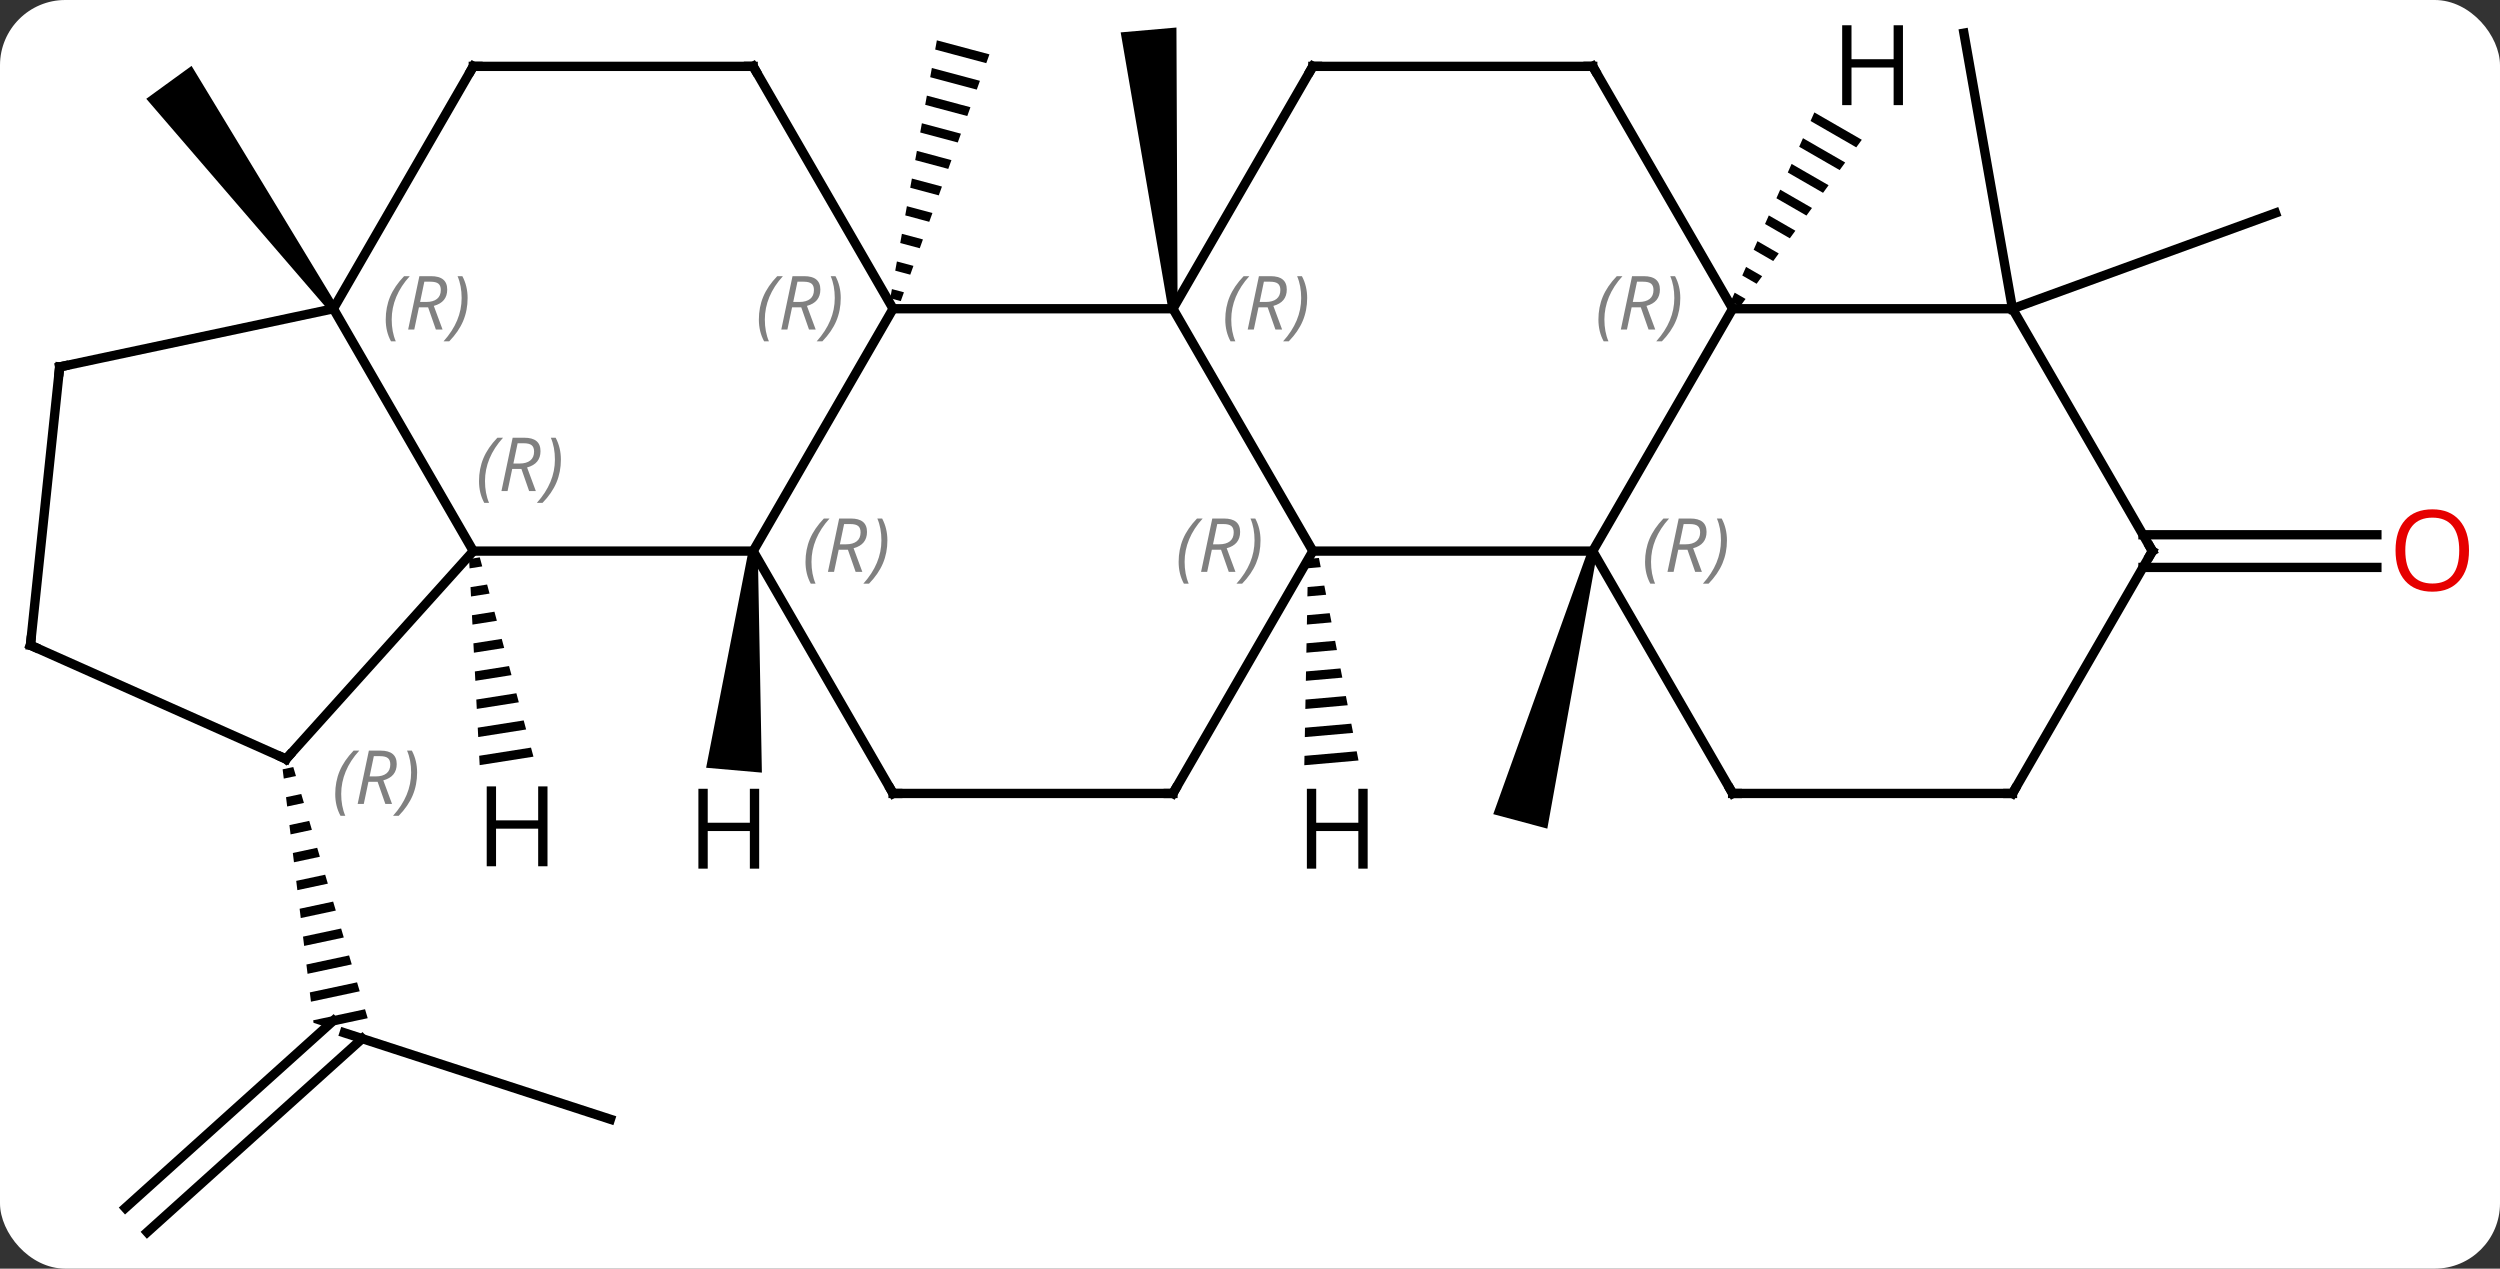 <svg width="268" viewBox="0 0 268 136" style="fill-opacity:1; color-rendering:auto; color-interpolation:auto; text-rendering:auto; stroke:black; stroke-linecap:square; stroke-miterlimit:10; shape-rendering:auto; stroke-opacity:1; fill:black; stroke-dasharray:none; font-weight:normal; stroke-width:1; font-family:'Open Sans'; font-style:normal; stroke-linejoin:miter; font-size:12; stroke-dashoffset:0; image-rendering:auto;" height="136" class="cas-substance-image" xmlns:xlink="http://www.w3.org/1999/xlink" xmlns="http://www.w3.org/2000/svg"><rect x="0" y="0" width="268" height="136" fill="#333333" stroke="none"/><svg class="cas-substance-single-component"><rect y="0" x="0" width="268" stroke="none" ry="7" rx="7" height="136" fill="white" class="cas-substance-group"/><svg y="0" x="0" width="268" viewBox="0 0 268 136" style="fill:black;" height="136" class="cas-substance-single-component-image"><svg><g><g transform="translate(132,67)" style="text-rendering:geometricPrecision; color-rendering:optimizeQuality; color-interpolation:linearRGB; stroke-linecap:butt; image-rendering:optimizeQuality;"><path style="stroke:none;" d="M-31.569 -62.676 L-31.748 -61.688 L-31.748 -61.688 L-26.272 -60.227 L-26.272 -60.227 L-25.932 -61.172 L-25.932 -61.172 L-31.569 -62.676 ZM-32.105 -59.713 L-32.283 -58.725 L-32.283 -58.725 L-27.29 -57.393 L-27.29 -57.393 L-26.951 -58.337 L-26.951 -58.337 L-32.105 -59.713 ZM-32.64 -56.75 L-32.818 -55.762 L-32.818 -55.762 L-28.309 -54.559 L-28.309 -54.559 L-27.969 -55.503 L-27.969 -55.503 L-32.64 -56.75 ZM-33.175 -53.787 L-33.354 -52.799 L-33.354 -52.799 L-29.327 -51.725 L-28.988 -52.669 L-28.988 -52.669 L-33.175 -53.787 ZM-33.711 -50.824 L-33.889 -49.836 L-33.889 -49.836 L-30.346 -48.891 L-30.346 -48.891 L-30.006 -49.835 L-30.006 -49.835 L-33.711 -50.824 ZM-34.246 -47.861 L-34.424 -46.873 L-31.364 -46.056 L-31.364 -46.056 L-31.024 -47.001 L-34.246 -47.861 ZM-34.781 -44.898 L-34.959 -43.91 L-34.959 -43.91 L-32.383 -43.222 L-32.043 -44.167 L-32.043 -44.167 L-34.781 -44.898 ZM-35.316 -41.935 L-35.495 -40.947 L-33.401 -40.388 L-33.062 -41.333 L-33.062 -41.333 L-35.316 -41.935 ZM-35.852 -38.972 L-36.03 -37.984 L-36.03 -37.984 L-34.419 -37.554 L-34.419 -37.554 L-34.08 -38.499 L-34.08 -38.499 L-35.852 -38.972 ZM-36.387 -36.009 L-36.565 -35.021 L-36.565 -35.021 L-35.438 -34.72 L-35.098 -35.665 L-36.387 -36.009 Z"/><path style="stroke:none;" d="M-5.763 -33.947 L-6.759 -33.859 L-11.863 -63.528 L-5.885 -64.05 Z"/><path style="stroke:none;" d="M-95.856 -34.197 L-96.665 -33.609 L-116.319 -56.41 L-111.465 -59.936 Z"/><line y2="52.986" y1="43.716" x2="-66.564" x1="-95.097" style="fill:none;"/><line y2="62.489" y1="42.416" x2="-118.561" x1="-96.268" style="fill:none;"/><line y2="65.09" y1="44.34" x2="-116.219" x1="-93.175" style="fill:none;"/><path style="stroke:none;" d="M-100.56 15.228 L-101.702 15.472 L-101.58 16.468 L-101.58 16.468 L-100.275 16.189 L-100.56 15.228 ZM-99.705 18.113 L-101.337 18.461 L-101.216 19.457 L-99.42 19.074 L-99.42 19.074 L-99.705 18.113 ZM-98.851 20.997 L-100.973 21.45 L-100.852 22.447 L-98.566 21.959 L-98.851 20.997 ZM-97.996 23.882 L-100.609 24.439 L-100.609 24.439 L-100.488 25.436 L-100.488 25.436 L-97.711 24.844 L-97.996 23.882 ZM-97.141 26.767 L-100.245 27.429 L-100.245 27.429 L-100.124 28.425 L-96.856 27.728 L-96.856 27.728 L-97.141 26.767 ZM-96.287 29.651 L-99.881 30.418 L-99.76 31.415 L-99.76 31.415 L-96.002 30.613 L-96.287 29.651 ZM-95.432 32.536 L-99.517 33.407 L-99.517 33.407 L-99.395 34.404 L-99.395 34.404 L-95.147 33.498 L-95.147 33.498 L-95.432 32.536 ZM-94.577 35.421 L-99.153 36.397 L-99.153 36.397 L-99.031 37.393 L-99.031 37.393 L-94.292 36.383 L-94.292 36.383 L-94.577 35.421 ZM-93.723 38.306 L-98.788 39.386 L-98.788 39.386 L-98.667 40.383 L-98.667 40.383 L-93.438 39.267 L-93.438 39.267 L-93.723 38.306 ZM-92.868 41.19 L-98.424 42.376 L-98.424 42.376 L-98.391 42.646 L-97.007 43.096 L-97.007 43.096 L-92.583 42.152 L-92.868 41.19 Z"/><path style="stroke:none;" d="M38.256 -8.052 L39.222 -7.794 L33.873 21.83 L28.077 20.278 Z"/><line y2="-33.903" y1="-44.163" x2="83.739" x1="111.93" style="fill:none;"/><line y2="-33.903" y1="-63.447" x2="83.739" x1="78.531" style="fill:none;"/><line y2="-9.673" y1="-9.673" x2="97.729" x1="122.802" style="fill:none;"/><line y2="-6.173" y1="-6.173" x2="97.729" x1="122.802" style="fill:none;"/><line y2="-7.923" y1="-33.903" x2="-51.261" x1="-36.261" style="fill:none;"/><line y2="-33.903" y1="-33.903" x2="-6.261" x1="-36.261" style="fill:none;"/><line y2="-59.886" y1="-33.903" x2="-51.261" x1="-36.261" style="fill:none;"/><line y2="-7.923" y1="-7.923" x2="-81.261" x1="-51.261" style="fill:none;"/><line y2="18.057" y1="-7.923" x2="-36.261" x1="-51.261" style="fill:none;"/><line y2="-7.923" y1="-33.903" x2="8.739" x1="-6.261" style="fill:none;"/><line y2="-59.886" y1="-33.903" x2="8.739" x1="-6.261" style="fill:none;"/><line y2="-59.886" y1="-59.886" x2="-81.261" x1="-51.261" style="fill:none;"/><line y2="-33.903" y1="-7.923" x2="-96.261" x1="-81.261" style="fill:none;"/><line y2="14.37" y1="-7.923" x2="-101.334" x1="-81.261" style="fill:none;"/><line y2="18.057" y1="18.057" x2="-6.261" x1="-36.261" style="fill:none;"/><line y2="18.057" y1="-7.923" x2="-6.261" x1="8.739" style="fill:none;"/><line y2="-7.923" y1="-7.923" x2="38.739" x1="8.739" style="fill:none;"/><line y2="-59.886" y1="-59.886" x2="38.739" x1="8.739" style="fill:none;"/><line y2="-33.903" y1="-59.886" x2="-96.261" x1="-81.261" style="fill:none;"/><line y2="-27.666" y1="-33.903" x2="-125.604" x1="-96.261" style="fill:none;"/><line y2="2.169" y1="14.37" x2="-128.739" x1="-101.334" style="fill:none;"/><line y2="-33.903" y1="-7.923" x2="53.739" x1="38.739" style="fill:none;"/><line y2="18.057" y1="-7.923" x2="53.739" x1="38.739" style="fill:none;"/><line y2="-33.903" y1="-59.886" x2="53.739" x1="38.739" style="fill:none;"/><line y2="2.169" y1="-27.666" x2="-128.739" x1="-125.604" style="fill:none;"/><line y2="-33.903" y1="-33.903" x2="83.739" x1="53.739" style="fill:none;"/><line y2="18.057" y1="18.057" x2="83.739" x1="53.739" style="fill:none;"/><line y2="-7.923" y1="-33.903" x2="98.739" x1="83.739" style="fill:none;"/><line y2="-7.923" y1="18.057" x2="98.739" x1="83.739" style="fill:none;"/><path style="stroke:none;" d="M-51.759 -7.966 L-50.763 -7.879 L-50.326 15.826 L-56.303 15.303 Z"/><path style="stroke:none;" d="M-80.566 -7.253 L-81.715 -7.072 L-81.715 -7.072 L-81.663 -6.068 L-80.304 -6.282 L-80.566 -7.253 ZM-79.781 -4.34 L-81.56 -4.059 L-81.509 -3.055 L-81.509 -3.055 L-79.52 -3.368 L-79.781 -4.34 ZM-78.997 -1.426 L-81.406 -1.046 L-81.354 -0.042 L-78.736 -0.455 L-78.997 -1.426 ZM-78.213 1.488 L-81.251 1.967 L-81.199 2.971 L-77.951 2.459 L-78.213 1.488 ZM-77.429 4.401 L-81.096 4.98 L-81.044 5.984 L-77.167 5.373 L-77.429 4.401 ZM-76.644 7.315 L-80.941 7.993 L-80.889 8.997 L-76.383 8.286 L-76.644 7.315 ZM-75.86 10.229 L-80.786 11.006 L-80.786 11.006 L-80.735 12.01 L-80.735 12.01 L-75.599 11.2 L-75.86 10.229 ZM-75.076 13.143 L-80.632 14.019 L-80.58 15.023 L-80.58 15.023 L-74.814 14.114 L-74.814 14.114 L-75.076 13.143 Z"/><path style="stroke:none;" d="M9.389 -7.188 L8.226 -7.087 L8.226 -7.087 L8.208 -6.081 L8.208 -6.081 L9.582 -6.202 L9.582 -6.202 L9.389 -7.188 ZM9.968 -4.228 L8.171 -4.07 L8.171 -4.07 L8.153 -3.065 L8.153 -3.065 L10.16 -3.241 L10.16 -3.241 L9.968 -4.228 ZM10.546 -1.267 L8.116 -1.054 L8.097 -0.048 L10.739 -0.28 L10.546 -1.267 ZM11.125 1.694 L8.06 1.962 L8.06 1.962 L8.042 2.968 L11.317 2.681 L11.317 2.681 L11.125 1.694 ZM11.703 4.655 L8.005 4.979 L8.005 4.979 L7.987 5.984 L7.987 5.984 L11.896 5.642 L11.896 5.642 L11.703 4.655 ZM12.281 7.615 L7.95 7.995 L7.95 7.995 L7.931 9.001 L7.931 9.001 L12.474 8.602 L12.474 8.602 L12.281 7.615 ZM12.86 10.576 L7.895 11.011 L7.895 11.011 L7.876 12.017 L7.876 12.017 L13.053 11.563 L13.053 11.563 L12.86 10.576 ZM13.438 13.537 L7.839 14.028 L7.839 14.028 L7.821 15.033 L7.821 15.033 L13.631 14.524 L13.631 14.524 L13.438 13.537 Z"/><path style="stroke:none;" d="M62.499 -54.949 L62.092 -54.029 L62.092 -54.029 L66.992 -51.203 L67.585 -52.016 L62.499 -54.949 ZM61.279 -52.188 L60.872 -51.268 L60.872 -51.268 L65.212 -48.766 L65.212 -48.766 L65.805 -49.578 L65.805 -49.578 L61.279 -52.188 ZM60.058 -49.428 L59.652 -48.508 L63.431 -46.328 L63.431 -46.328 L64.025 -47.141 L64.025 -47.141 L60.058 -49.428 ZM58.838 -46.668 L58.431 -45.748 L58.431 -45.748 L61.651 -43.891 L62.244 -44.703 L62.244 -44.703 L58.838 -46.668 ZM57.618 -43.907 L57.211 -42.987 L59.87 -41.454 L59.87 -41.454 L60.464 -42.266 L60.464 -42.266 L57.618 -43.907 ZM56.398 -41.147 L55.991 -40.227 L58.09 -39.016 L58.09 -39.016 L58.683 -39.829 L58.683 -39.829 L56.398 -41.147 ZM55.178 -38.387 L54.771 -37.467 L56.309 -36.579 L56.903 -37.392 L56.903 -37.392 L55.178 -38.387 ZM53.957 -35.626 L53.55 -34.706 L54.529 -34.142 L55.123 -34.954 L55.123 -34.954 L53.957 -35.626 Z"/></g><g transform="translate(132,67)" style="fill:rgb(230,0,0); text-rendering:geometricPrecision; color-rendering:optimizeQuality; image-rendering:optimizeQuality; font-family:'Open Sans'; stroke:rgb(230,0,0); color-interpolation:linearRGB;"><path style="stroke:none;" d="M132.677 -7.993 Q132.677 -5.931 131.637 -4.751 Q130.598 -3.571 128.755 -3.571 Q126.864 -3.571 125.833 -4.736 Q124.802 -5.9 124.802 -8.009 Q124.802 -10.103 125.833 -11.251 Q126.864 -12.4 128.755 -12.4 Q130.614 -12.4 131.645 -11.228 Q132.677 -10.056 132.677 -7.993 ZM125.848 -7.993 Q125.848 -6.259 126.591 -5.353 Q127.333 -4.446 128.755 -4.446 Q130.177 -4.446 130.903 -5.345 Q131.63 -6.243 131.63 -7.993 Q131.63 -9.728 130.903 -10.618 Q130.177 -11.509 128.755 -11.509 Q127.333 -11.509 126.591 -10.611 Q125.848 -9.712 125.848 -7.993 Z"/></g><g transform="translate(132,67)" style="font-size:8.4px; fill:gray; text-rendering:geometricPrecision; image-rendering:optimizeQuality; color-rendering:optimizeQuality; font-family:'Open Sans'; font-style:italic; stroke:gray; color-interpolation:linearRGB;"><path style="stroke:none;" d="M-50.65 -32.739 Q-50.65 -34.067 -50.181 -35.192 Q-49.712 -36.317 -48.681 -37.395 L-48.072 -37.395 Q-49.04 -36.333 -49.525 -35.161 Q-50.009 -33.989 -50.009 -32.755 Q-50.009 -31.427 -49.572 -30.411 L-50.087 -30.411 Q-50.65 -31.442 -50.65 -32.739 ZM-47.09 -34.052 L-47.59 -31.677 L-48.246 -31.677 L-47.043 -37.395 L-45.793 -37.395 Q-44.058 -37.395 -44.058 -35.958 Q-44.058 -34.599 -45.496 -34.208 L-44.558 -31.677 L-45.277 -31.677 L-46.105 -34.052 L-47.09 -34.052 ZM-46.511 -36.802 Q-46.902 -34.88 -46.965 -34.63 L-46.308 -34.63 Q-45.558 -34.63 -45.152 -34.958 Q-44.746 -35.286 -44.746 -35.911 Q-44.746 -36.38 -45.004 -36.591 Q-45.261 -36.802 -45.855 -36.802 L-46.511 -36.802 ZM-41.872 -35.052 Q-41.872 -33.724 -42.349 -32.591 Q-42.825 -31.458 -43.841 -30.411 L-44.45 -30.411 Q-42.513 -32.567 -42.513 -35.052 Q-42.513 -36.38 -42.95 -37.395 L-42.435 -37.395 Q-41.872 -36.333 -41.872 -35.052 Z"/><path style="stroke:none;" d="M-45.65 -6.759 Q-45.65 -8.087 -45.181 -9.212 Q-44.712 -10.337 -43.681 -11.415 L-43.072 -11.415 Q-44.04 -10.353 -44.525 -9.181 Q-45.009 -8.009 -45.009 -6.775 Q-45.009 -5.446 -44.572 -4.431 L-45.087 -4.431 Q-45.65 -5.462 -45.65 -6.759 ZM-42.09 -8.071 L-42.59 -5.696 L-43.246 -5.696 L-42.043 -11.415 L-40.793 -11.415 Q-39.058 -11.415 -39.058 -9.978 Q-39.058 -8.618 -40.496 -8.228 L-39.558 -5.696 L-40.277 -5.696 L-41.105 -8.071 L-42.09 -8.071 ZM-41.511 -10.821 Q-41.902 -8.9 -41.965 -8.65 L-41.308 -8.65 Q-40.558 -8.65 -40.152 -8.978 Q-39.746 -9.306 -39.746 -9.931 Q-39.746 -10.4 -40.004 -10.611 Q-40.261 -10.821 -40.855 -10.821 L-41.511 -10.821 ZM-36.872 -9.071 Q-36.872 -7.743 -37.349 -6.611 Q-37.825 -5.478 -38.841 -4.431 L-39.45 -4.431 Q-37.513 -6.587 -37.513 -9.071 Q-37.513 -10.4 -37.95 -11.415 L-37.435 -11.415 Q-36.872 -10.353 -36.872 -9.071 Z"/><path style="stroke:none;" d="M-0.65 -32.739 Q-0.65 -34.067 -0.181 -35.192 Q0.288 -36.317 1.319 -37.395 L1.929 -37.395 Q0.96 -36.333 0.475 -35.161 Q-0.009 -33.989 -0.009 -32.755 Q-0.009 -31.427 0.428 -30.411 L-0.087 -30.411 Q-0.65 -31.442 -0.65 -32.739 ZM2.91 -34.052 L2.41 -31.677 L1.754 -31.677 L2.957 -37.395 L4.207 -37.395 Q5.942 -37.395 5.942 -35.958 Q5.942 -34.599 4.504 -34.208 L5.442 -31.677 L4.723 -31.677 L3.895 -34.052 L2.91 -34.052 ZM3.489 -36.802 Q3.098 -34.88 3.035 -34.63 L3.692 -34.63 Q4.442 -34.63 4.848 -34.958 Q5.254 -35.286 5.254 -35.911 Q5.254 -36.38 4.996 -36.591 Q4.739 -36.802 4.145 -36.802 L3.489 -36.802 ZM8.128 -35.052 Q8.128 -33.724 7.651 -32.591 Q7.175 -31.458 6.159 -30.411 L5.55 -30.411 Q7.487 -32.567 7.487 -35.052 Q7.487 -36.38 7.05 -37.395 L7.565 -37.395 Q8.128 -36.333 8.128 -35.052 Z"/></g><g transform="translate(132,67)" style="stroke-linecap:butt; font-size:8.4px; text-rendering:geometricPrecision; image-rendering:optimizeQuality; color-rendering:optimizeQuality; font-family:'Open Sans'; font-style:italic; color-interpolation:linearRGB; stroke-miterlimit:5;"><path style="fill:none;" d="M-51.011 -59.453 L-51.261 -59.886 L-51.761 -59.886"/><path style="fill:gray; stroke:none;" d="M-80.65 -15.419 Q-80.65 -16.747 -80.181 -17.872 Q-79.712 -18.997 -78.681 -20.076 L-78.072 -20.076 Q-79.04 -19.013 -79.525 -17.841 Q-80.009 -16.669 -80.009 -15.435 Q-80.009 -14.107 -79.572 -13.091 L-80.087 -13.091 Q-80.65 -14.122 -80.65 -15.419 ZM-77.09 -16.732 L-77.59 -14.357 L-78.246 -14.357 L-77.043 -20.076 L-75.793 -20.076 Q-74.058 -20.076 -74.058 -18.638 Q-74.058 -17.279 -75.496 -16.888 L-74.558 -14.357 L-75.277 -14.357 L-76.105 -16.732 L-77.09 -16.732 ZM-76.511 -19.482 Q-76.902 -17.56 -76.965 -17.31 L-76.308 -17.31 Q-75.558 -17.31 -75.152 -17.638 Q-74.746 -17.966 -74.746 -18.591 Q-74.746 -19.06 -75.004 -19.271 Q-75.261 -19.482 -75.855 -19.482 L-76.511 -19.482 ZM-71.872 -17.732 Q-71.872 -16.404 -72.349 -15.271 Q-72.826 -14.138 -73.841 -13.091 L-74.451 -13.091 Q-72.513 -15.247 -72.513 -17.732 Q-72.513 -19.06 -72.951 -20.076 L-72.435 -20.076 Q-71.872 -19.013 -71.872 -17.732 Z"/><path style="fill:none;" d="M-36.511 17.624 L-36.261 18.057 L-35.761 18.057"/><path style="fill:gray; stroke:none;" d="M-5.65 -6.759 Q-5.65 -8.087 -5.181 -9.212 Q-4.712 -10.337 -3.681 -11.415 L-3.071 -11.415 Q-4.04 -10.353 -4.525 -9.181 Q-5.009 -8.009 -5.009 -6.775 Q-5.009 -5.446 -4.572 -4.431 L-5.087 -4.431 Q-5.65 -5.462 -5.65 -6.759 ZM-2.09 -8.071 L-2.59 -5.696 L-3.246 -5.696 L-2.043 -11.415 L-0.793 -11.415 Q0.942 -11.415 0.942 -9.978 Q0.942 -8.618 -0.496 -8.228 L0.442 -5.696 L-0.277 -5.696 L-1.105 -8.071 L-2.09 -8.071 ZM-1.512 -10.821 Q-1.902 -8.9 -1.965 -8.65 L-1.308 -8.65 Q-0.558 -8.65 -0.152 -8.978 Q0.254 -9.306 0.254 -9.931 Q0.254 -10.4 -0.004 -10.611 Q-0.262 -10.821 -0.855 -10.821 L-1.512 -10.821 ZM3.128 -9.071 Q3.128 -7.743 2.651 -6.611 Q2.175 -5.478 1.159 -4.431 L0.549 -4.431 Q2.487 -6.587 2.487 -9.071 Q2.487 -10.4 2.05 -11.415 L2.565 -11.415 Q3.128 -10.353 3.128 -9.071 Z"/><path style="fill:none;" d="M8.489 -59.453 L8.739 -59.886 L9.239 -59.886"/><path style="fill:none;" d="M-80.761 -59.886 L-81.261 -59.886 L-81.511 -59.453"/><path style="fill:gray; stroke:none;" d="M-90.65 -32.739 Q-90.65 -34.067 -90.181 -35.192 Q-89.712 -36.317 -88.681 -37.395 L-88.072 -37.395 Q-89.04 -36.333 -89.525 -35.161 Q-90.009 -33.989 -90.009 -32.755 Q-90.009 -31.427 -89.572 -30.411 L-90.087 -30.411 Q-90.65 -31.442 -90.65 -32.739 ZM-87.09 -34.052 L-87.59 -31.677 L-88.246 -31.677 L-87.043 -37.395 L-85.793 -37.395 Q-84.058 -37.395 -84.058 -35.958 Q-84.058 -34.599 -85.496 -34.208 L-84.558 -31.677 L-85.277 -31.677 L-86.105 -34.052 L-87.09 -34.052 ZM-86.511 -36.802 Q-86.902 -34.88 -86.965 -34.63 L-86.308 -34.63 Q-85.558 -34.63 -85.152 -34.958 Q-84.746 -35.286 -84.746 -35.911 Q-84.746 -36.38 -85.004 -36.591 Q-85.261 -36.802 -85.855 -36.802 L-86.511 -36.802 ZM-81.872 -35.052 Q-81.872 -33.724 -82.349 -32.591 Q-82.826 -31.458 -83.841 -30.411 L-84.451 -30.411 Q-82.513 -32.567 -82.513 -35.052 Q-82.513 -36.38 -82.951 -37.395 L-82.435 -37.395 Q-81.872 -36.333 -81.872 -35.052 Z"/><path style="fill:none;" d="M-100.999 13.998 L-101.334 14.37 L-101.791 14.167"/><path style="fill:gray; stroke:none;" d="M-96.063 18.122 Q-96.063 16.794 -95.595 15.669 Q-95.126 14.544 -94.095 13.466 L-93.485 13.466 Q-94.454 14.529 -94.938 15.7 Q-95.423 16.872 -95.423 18.107 Q-95.423 19.435 -94.985 20.451 L-95.501 20.451 Q-96.063 19.419 -96.063 18.122 ZM-92.503 16.81 L-93.003 19.185 L-93.66 19.185 L-92.457 13.466 L-91.207 13.466 Q-89.472 13.466 -89.472 14.904 Q-89.472 16.263 -90.91 16.654 L-89.972 19.185 L-90.691 19.185 L-91.519 16.81 L-92.503 16.81 ZM-91.925 14.06 Q-92.316 15.982 -92.378 16.232 L-91.722 16.232 Q-90.972 16.232 -90.566 15.904 Q-90.16 15.575 -90.16 14.95 Q-90.16 14.482 -90.417 14.271 Q-90.675 14.06 -91.269 14.06 L-91.925 14.06 ZM-87.286 15.81 Q-87.286 17.138 -87.763 18.271 Q-88.239 19.404 -89.255 20.451 L-89.864 20.451 Q-87.927 18.294 -87.927 15.81 Q-87.927 14.482 -88.364 13.466 L-87.849 13.466 Q-87.286 14.529 -87.286 15.81 Z"/><path style="fill:none;" d="M-6.761 18.057 L-6.261 18.057 L-6.011 17.624"/><path style="fill:gray; stroke:none;" d="M44.35 -6.759 Q44.35 -8.087 44.819 -9.212 Q45.288 -10.337 46.319 -11.415 L46.928 -11.415 Q45.96 -10.353 45.475 -9.181 Q44.991 -8.009 44.991 -6.775 Q44.991 -5.446 45.428 -4.431 L44.913 -4.431 Q44.35 -5.462 44.35 -6.759 ZM47.91 -8.071 L47.41 -5.696 L46.754 -5.696 L47.957 -11.415 L49.207 -11.415 Q50.942 -11.415 50.942 -9.978 Q50.942 -8.618 49.504 -8.228 L50.442 -5.696 L49.723 -5.696 L48.895 -8.071 L47.91 -8.071 ZM48.489 -10.821 Q48.098 -8.9 48.035 -8.65 L48.692 -8.65 Q49.442 -8.65 49.848 -8.978 Q50.254 -9.306 50.254 -9.931 Q50.254 -10.4 49.996 -10.611 Q49.739 -10.821 49.145 -10.821 L48.489 -10.821 ZM53.128 -9.071 Q53.128 -7.743 52.651 -6.611 Q52.175 -5.478 51.159 -4.431 L50.55 -4.431 Q52.487 -6.587 52.487 -9.071 Q52.487 -10.4 52.05 -11.415 L52.565 -11.415 Q53.128 -10.353 53.128 -9.071 Z"/><path style="fill:none;" d="M38.239 -59.886 L38.739 -59.886 L38.989 -59.453"/><path style="fill:none;" d="M-125.115 -27.77 L-125.604 -27.666 L-125.656 -27.169"/><path style="fill:none;" d="M-128.282 2.372 L-128.739 2.169 L-128.687 1.672"/><path style="fill:gray; stroke:none;" d="M39.35 -32.739 Q39.35 -34.067 39.819 -35.192 Q40.288 -36.317 41.319 -37.395 L41.928 -37.395 Q40.96 -36.333 40.475 -35.161 Q39.991 -33.989 39.991 -32.755 Q39.991 -31.427 40.428 -30.411 L39.913 -30.411 Q39.35 -31.442 39.35 -32.739 ZM42.91 -34.052 L42.41 -31.677 L41.754 -31.677 L42.957 -37.395 L44.207 -37.395 Q45.942 -37.395 45.942 -35.958 Q45.942 -34.599 44.504 -34.208 L45.442 -31.677 L44.723 -31.677 L43.895 -34.052 L42.91 -34.052 ZM43.489 -36.802 Q43.098 -34.88 43.035 -34.63 L43.692 -34.63 Q44.442 -34.63 44.848 -34.958 Q45.254 -35.286 45.254 -35.911 Q45.254 -36.38 44.996 -36.591 Q44.739 -36.802 44.145 -36.802 L43.489 -36.802 ZM48.128 -35.052 Q48.128 -33.724 47.651 -32.591 Q47.175 -31.458 46.159 -30.411 L45.55 -30.411 Q47.487 -32.567 47.487 -35.052 Q47.487 -36.38 47.05 -37.395 L47.565 -37.395 Q48.128 -36.333 48.128 -35.052 Z"/><path style="fill:none;" d="M53.489 17.624 L53.739 18.057 L54.239 18.057"/><path style="fill:none;" d="M83.239 18.057 L83.739 18.057 L83.989 17.624"/><path style="fill:none;" d="M98.489 -8.356 L98.739 -7.923 L98.489 -7.49"/><path style="stroke:none;" d="M-50.616 26.119 L-51.616 26.119 L-51.616 22.088 L-56.132 22.088 L-56.132 26.119 L-57.132 26.119 L-57.132 17.557 L-56.132 17.557 L-56.132 21.197 L-51.616 21.197 L-51.616 17.557 L-50.616 17.557 L-50.616 26.119 Z"/><path style="stroke:none;" d="M-73.308 25.864 L-74.308 25.864 L-74.308 21.833 L-78.824 21.833 L-78.824 25.864 L-79.824 25.864 L-79.824 17.302 L-78.824 17.302 L-78.824 20.942 L-74.308 20.942 L-74.308 17.302 L-73.308 17.302 L-73.308 25.864 Z"/><path style="stroke:none;" d="M14.613 26.119 L13.613 26.119 L13.613 22.088 L9.097 22.088 L9.097 26.119 L8.097 26.119 L8.097 17.557 L9.097 17.557 L9.097 21.197 L13.613 21.197 L13.613 17.557 L14.613 17.557 L14.613 26.119 Z"/><path style="stroke:none;" d="M71.997 -55.73 L70.997 -55.73 L70.997 -59.761 L66.481 -59.761 L66.481 -55.73 L65.481 -55.73 L65.481 -64.292 L66.481 -64.292 L66.481 -60.652 L70.997 -60.652 L70.997 -64.292 L71.997 -64.292 L71.997 -55.73 Z"/></g></g></svg></svg></svg></svg>